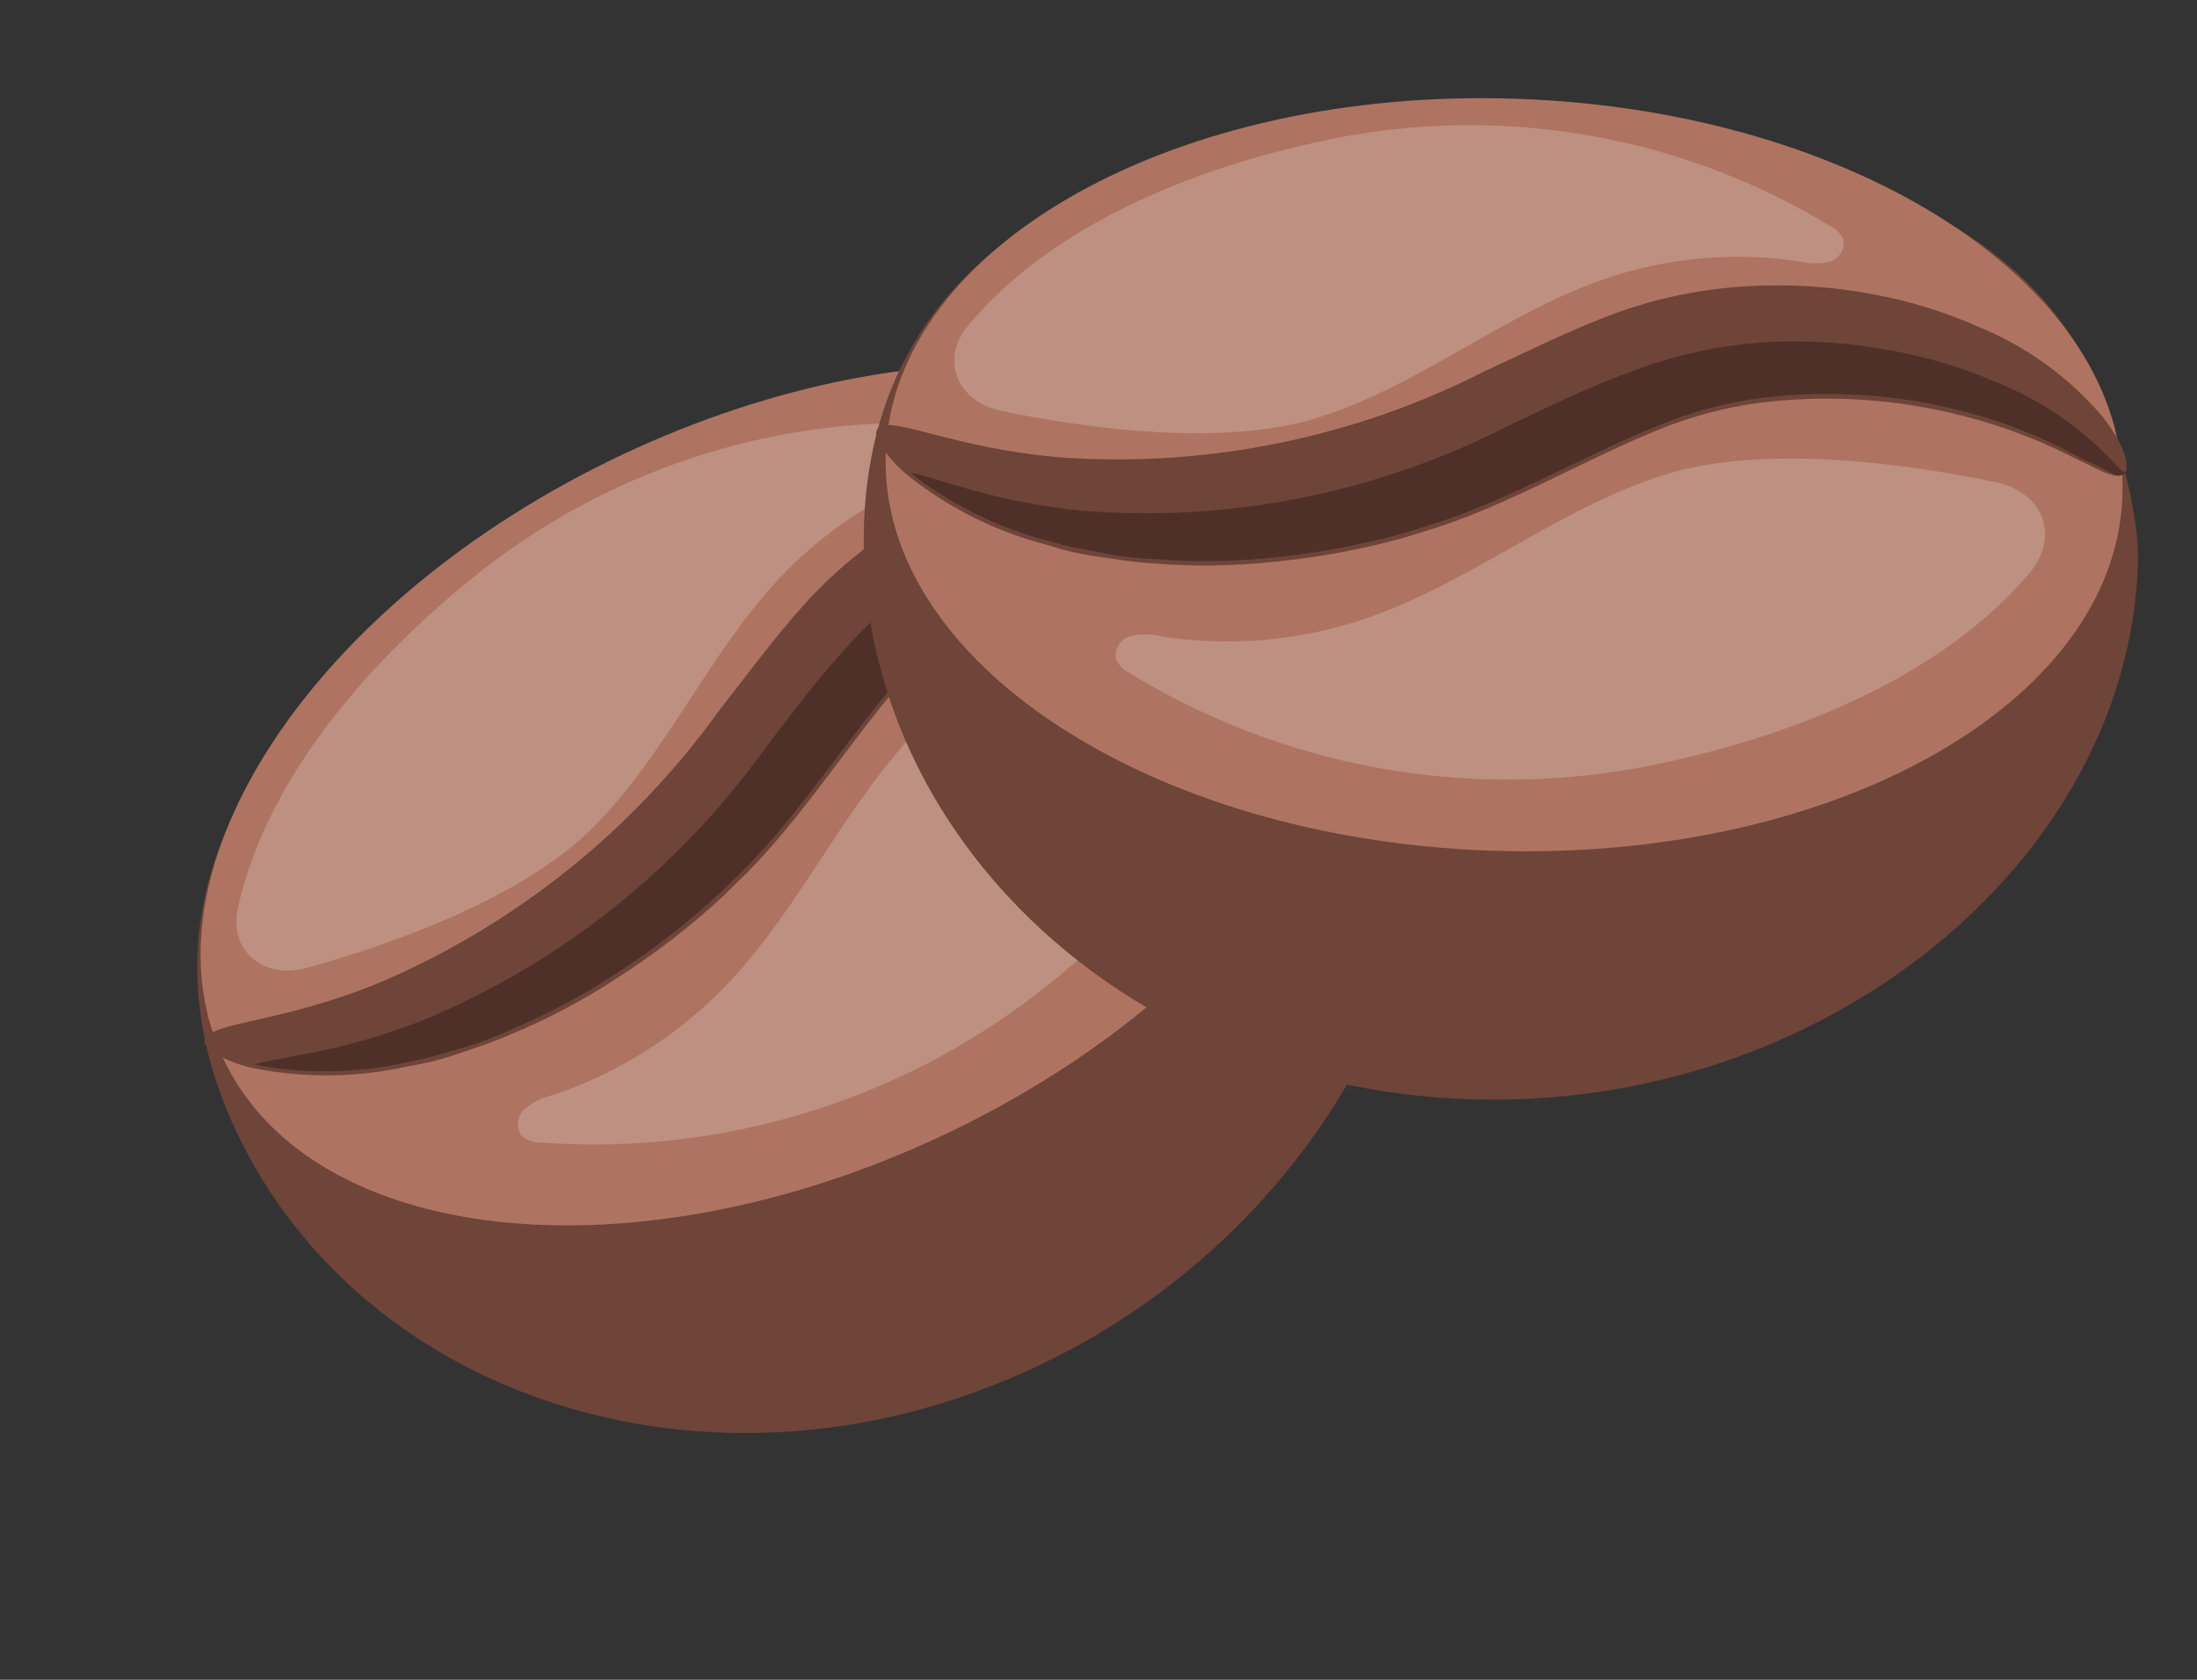 <svg width="136" height="104" viewBox="0 0 136 104" fill="none" xmlns="http://www.w3.org/2000/svg">
<rect x="0" y="0" width="136" height="104" fill="#333333" stroke="none"/>
<path d="M85.898 36.206C93.778 52.908 83.996 75.255 64.215 84.588C44.433 93.922 22.514 86.772 14.635 70.07C6.755 53.369 18.929 39.247 38.711 29.914C55.196 22.14 70.41 19.223 79.92 28.722C81.819 30.617 84.588 33.425 85.898 36.206Z" fill="#6F4439"/>
<path d="M83.108 32.879C77.623 21.244 57.666 19.124 38.533 28.144C19.4 37.164 8.336 53.908 13.821 65.543C19.306 77.177 39.263 79.297 58.395 70.277C77.528 61.257 88.593 44.514 83.108 32.879Z" fill="#AE7461"/>
<path d="M82.553 31.634C82.455 31.879 82.076 32.024 81.493 32.081C81.208 32.111 80.872 32.114 80.477 32.116C80.083 32.118 79.637 32.152 79.143 32.144C76.44 32.167 73.751 32.524 71.136 33.206C67.331 34.181 63.725 35.812 60.481 38.026C58.647 39.303 56.989 40.816 55.551 42.527C53.971 44.367 52.413 46.519 50.656 48.824C49.777 49.966 48.863 51.128 47.885 52.259C47.393 52.821 46.891 53.365 46.366 53.91L44.803 55.448C42.771 57.334 40.574 59.034 38.24 60.529C36.141 61.91 33.916 63.089 31.596 64.05C30.519 64.53 29.419 64.871 28.387 65.231C27.356 65.59 26.321 65.847 25.35 65.995C22.231 66.713 18.997 66.77 15.855 66.163C15 66.003 14.176 65.709 13.413 65.291C12.879 64.981 12.624 64.691 12.668 64.432C12.849 63.252 17.421 63.401 23.765 60.722C32.044 57.13 39.2 51.369 44.475 44.046C46.179 41.866 47.893 39.527 49.86 37.34C51.828 35.184 54.113 33.342 56.638 31.876C58.869 30.572 61.25 29.542 63.728 28.811C65.863 28.171 68.064 27.78 70.288 27.645C73.523 27.346 76.783 27.839 79.785 29.082C80.306 29.33 80.749 29.567 81.129 29.794C81.448 30.005 81.746 30.244 82.021 30.508C82.506 30.995 82.683 31.37 82.553 31.634Z" fill="#6F4439"/>
<path opacity="0.3" d="M82.619 31.549C82.372 31.428 82.396 31.565 82.094 31.431C79.108 30.296 75.898 29.875 72.72 30.2C70.528 30.36 68.36 30.767 66.258 31.412C63.818 32.133 61.473 33.142 59.271 34.416C56.806 35.873 54.574 37.691 52.649 39.81C50.685 41.925 48.965 44.233 47.285 46.434C41.949 53.858 34.649 59.648 26.206 63.156C21.202 65.151 17.334 65.421 15.755 65.897L16.279 66.015C19.393 66.523 22.576 66.405 25.644 65.668C26.631 65.487 27.605 65.15 28.656 64.861C29.706 64.572 30.755 64.144 31.818 63.662C34.102 62.692 36.29 61.512 38.354 60.135C40.647 58.634 42.806 56.937 44.806 55.063L46.343 53.54C46.864 53.008 47.353 52.461 47.845 51.899C48.811 50.787 49.703 49.626 50.587 48.493C52.34 46.201 53.91 44.031 55.53 42.179C57.007 40.427 58.714 38.883 60.606 37.59C62.362 36.409 64.229 35.401 66.18 34.579C67.899 33.837 69.68 33.25 71.503 32.824C74.161 32.171 76.896 31.883 79.632 31.968C80.123 31.99 80.534 31.919 80.929 31.917C81.323 31.914 81.675 31.937 81.961 31.93C82.433 31.939 82.473 31.694 82.619 31.549Z" fill="black"/>
<g opacity="0.2">
<path d="M60.487 26.657C60.17 26.405 59.774 26.274 59.37 26.287C48.802 25.539 38.329 28.718 29.961 35.216C23.076 40.616 16.564 48.029 14.745 56.124C14.104 58.836 16.289 60.664 18.961 59.932C24.458 58.411 32.309 55.566 36.592 51.346C41.354 46.642 43.983 40.137 48.668 35.362C51.485 32.504 54.937 30.353 58.744 29.083C59.331 28.944 59.877 28.67 60.339 28.282C60.56 28.078 60.697 27.798 60.725 27.498C60.752 27.198 60.667 26.898 60.487 26.657Z" fill="white"/>
</g>
<g opacity="0.2">
<path d="M32.315 70.351C32.648 70.614 33.064 70.75 33.487 70.735C44.525 71.545 55.472 68.252 64.231 61.487C71.433 55.875 78.257 48.147 80.18 39.699C80.802 36.837 78.632 34.917 75.779 35.699C70.035 37.274 61.829 40.226 57.34 44.627C52.363 49.518 49.595 56.316 44.686 61.283C41.737 64.261 38.128 66.503 34.15 67.825C33.535 67.964 32.962 68.25 32.481 68.657C32.246 68.868 32.099 69.159 32.069 69.472C32.038 69.786 32.126 70.099 32.315 70.351Z" fill="white"/>
</g>
<path d="M132.344 34.945C131.714 53.401 112.796 68.802 90.936 68.057C69.076 67.311 52.852 50.93 53.482 32.473C54.112 14.017 71.396 7.025 93.256 7.771C111.472 8.396 126.336 12.759 130.449 25.555C131.272 28.109 132.451 31.872 132.344 34.945Z" fill="#6F4439"/>
<path d="M131.384 30.71C131.826 17.855 115.048 6.844 93.908 6.116C72.768 5.388 55.272 15.219 54.829 28.074C54.386 40.929 71.165 51.941 92.305 52.668C113.445 53.396 130.941 43.565 131.384 30.71Z" fill="#AE7461"/>
<path d="M131.46 29.349C131.261 29.522 130.857 29.478 130.312 29.262C130.045 29.158 129.745 29.007 129.393 28.828C129.041 28.65 128.629 28.476 128.194 28.243C125.78 27.028 123.225 26.115 120.588 25.526C116.758 24.653 112.806 24.455 108.908 24.94C106.693 25.237 104.526 25.825 102.465 26.689C100.218 27.602 97.849 28.804 95.232 30.051C93.928 30.664 92.585 31.28 91.197 31.838C90.503 32.113 89.807 32.367 89.091 32.612L86.998 33.266C84.329 34.013 81.598 34.52 78.838 34.782C76.34 35.051 73.822 35.082 71.319 34.876C70.142 34.809 69.007 34.611 67.926 34.458C66.844 34.306 65.806 34.061 64.875 33.749C61.773 32.961 58.871 31.533 56.354 29.557C55.667 29.024 55.069 28.385 54.582 27.665C54.248 27.145 54.154 26.77 54.312 26.559C55.012 25.593 59.01 27.816 65.876 28.335C74.882 28.926 83.88 27.075 91.921 22.975C94.432 21.815 97.026 20.519 99.776 19.474C102.511 18.456 105.387 17.863 108.302 17.714C110.882 17.574 113.471 17.747 116.01 18.23C118.2 18.637 120.336 19.296 122.376 20.193C125.39 21.406 128.064 23.335 130.165 25.814C130.515 26.273 130.801 26.686 131.035 27.062C131.222 27.395 131.378 27.743 131.502 28.104C131.71 28.759 131.696 29.174 131.46 29.349Z" fill="#6F4439"/>
<path opacity="0.3" d="M131.557 29.303C131.393 29.083 131.351 29.216 131.145 28.959C129.008 26.584 126.346 24.741 123.371 23.577C121.347 22.717 119.234 22.088 117.07 21.7C114.57 21.226 112.023 21.05 109.482 21.177C106.624 21.345 103.808 21.941 101.127 22.946C98.413 23.929 95.828 25.194 93.328 26.384C85.187 30.545 76.048 32.357 66.935 31.615C61.572 31.102 58.008 29.573 56.386 29.274L56.799 29.619C59.336 31.494 62.221 32.845 65.286 33.593C66.246 33.883 67.267 34.029 68.334 34.252C69.4 34.475 70.528 34.575 71.694 34.631C74.168 34.814 76.654 34.764 79.12 34.484C81.845 34.198 84.541 33.676 87.177 32.924L89.24 32.272C89.947 32.038 90.632 31.774 91.326 31.5C92.694 30.953 94.017 30.328 95.322 29.725C97.929 28.488 100.318 27.275 102.605 26.37C104.72 25.487 106.944 24.895 109.218 24.61C111.32 24.363 113.441 24.32 115.552 24.481C117.42 24.607 119.272 24.899 121.088 25.354C123.751 25.989 126.315 26.983 128.709 28.311C129.135 28.554 129.534 28.679 129.886 28.858C130.238 29.036 130.54 29.217 130.798 29.341C131.213 29.565 131.361 29.366 131.557 29.303Z" fill="black"/>
<g opacity="0.2">
<path d="M114.112 14.832C113.945 14.464 113.653 14.166 113.287 13.993C104.231 8.494 93.464 6.533 83.051 8.485C74.458 10.139 65.277 13.754 59.958 20.121C58.147 22.239 59.255 24.865 61.966 25.435C67.55 26.596 75.833 27.657 81.572 25.862C87.958 23.856 93.27 19.273 99.62 17.169C103.432 15.916 107.486 15.582 111.452 16.192C112.038 16.338 112.649 16.344 113.237 16.21C113.527 16.129 113.777 15.944 113.939 15.689C114.1 15.435 114.162 15.13 114.112 14.832Z" fill="white"/>
</g>
<g opacity="0.2">
<path d="M69.078 40.808C69.254 41.194 69.561 41.505 69.945 41.685C79.39 47.453 90.632 49.531 101.514 47.52C110.485 45.822 120.088 42.07 125.662 35.436C127.523 33.175 126.471 30.476 123.577 29.867C117.748 28.641 109.1 27.513 103.095 29.375C96.433 31.448 90.862 36.228 84.226 38.4C80.242 39.701 76.006 40.044 71.865 39.4C71.254 39.243 70.614 39.235 69.999 39.377C69.695 39.458 69.431 39.649 69.26 39.914C69.09 40.179 69.025 40.498 69.078 40.808Z" fill="white"/>
</g>
</svg>
